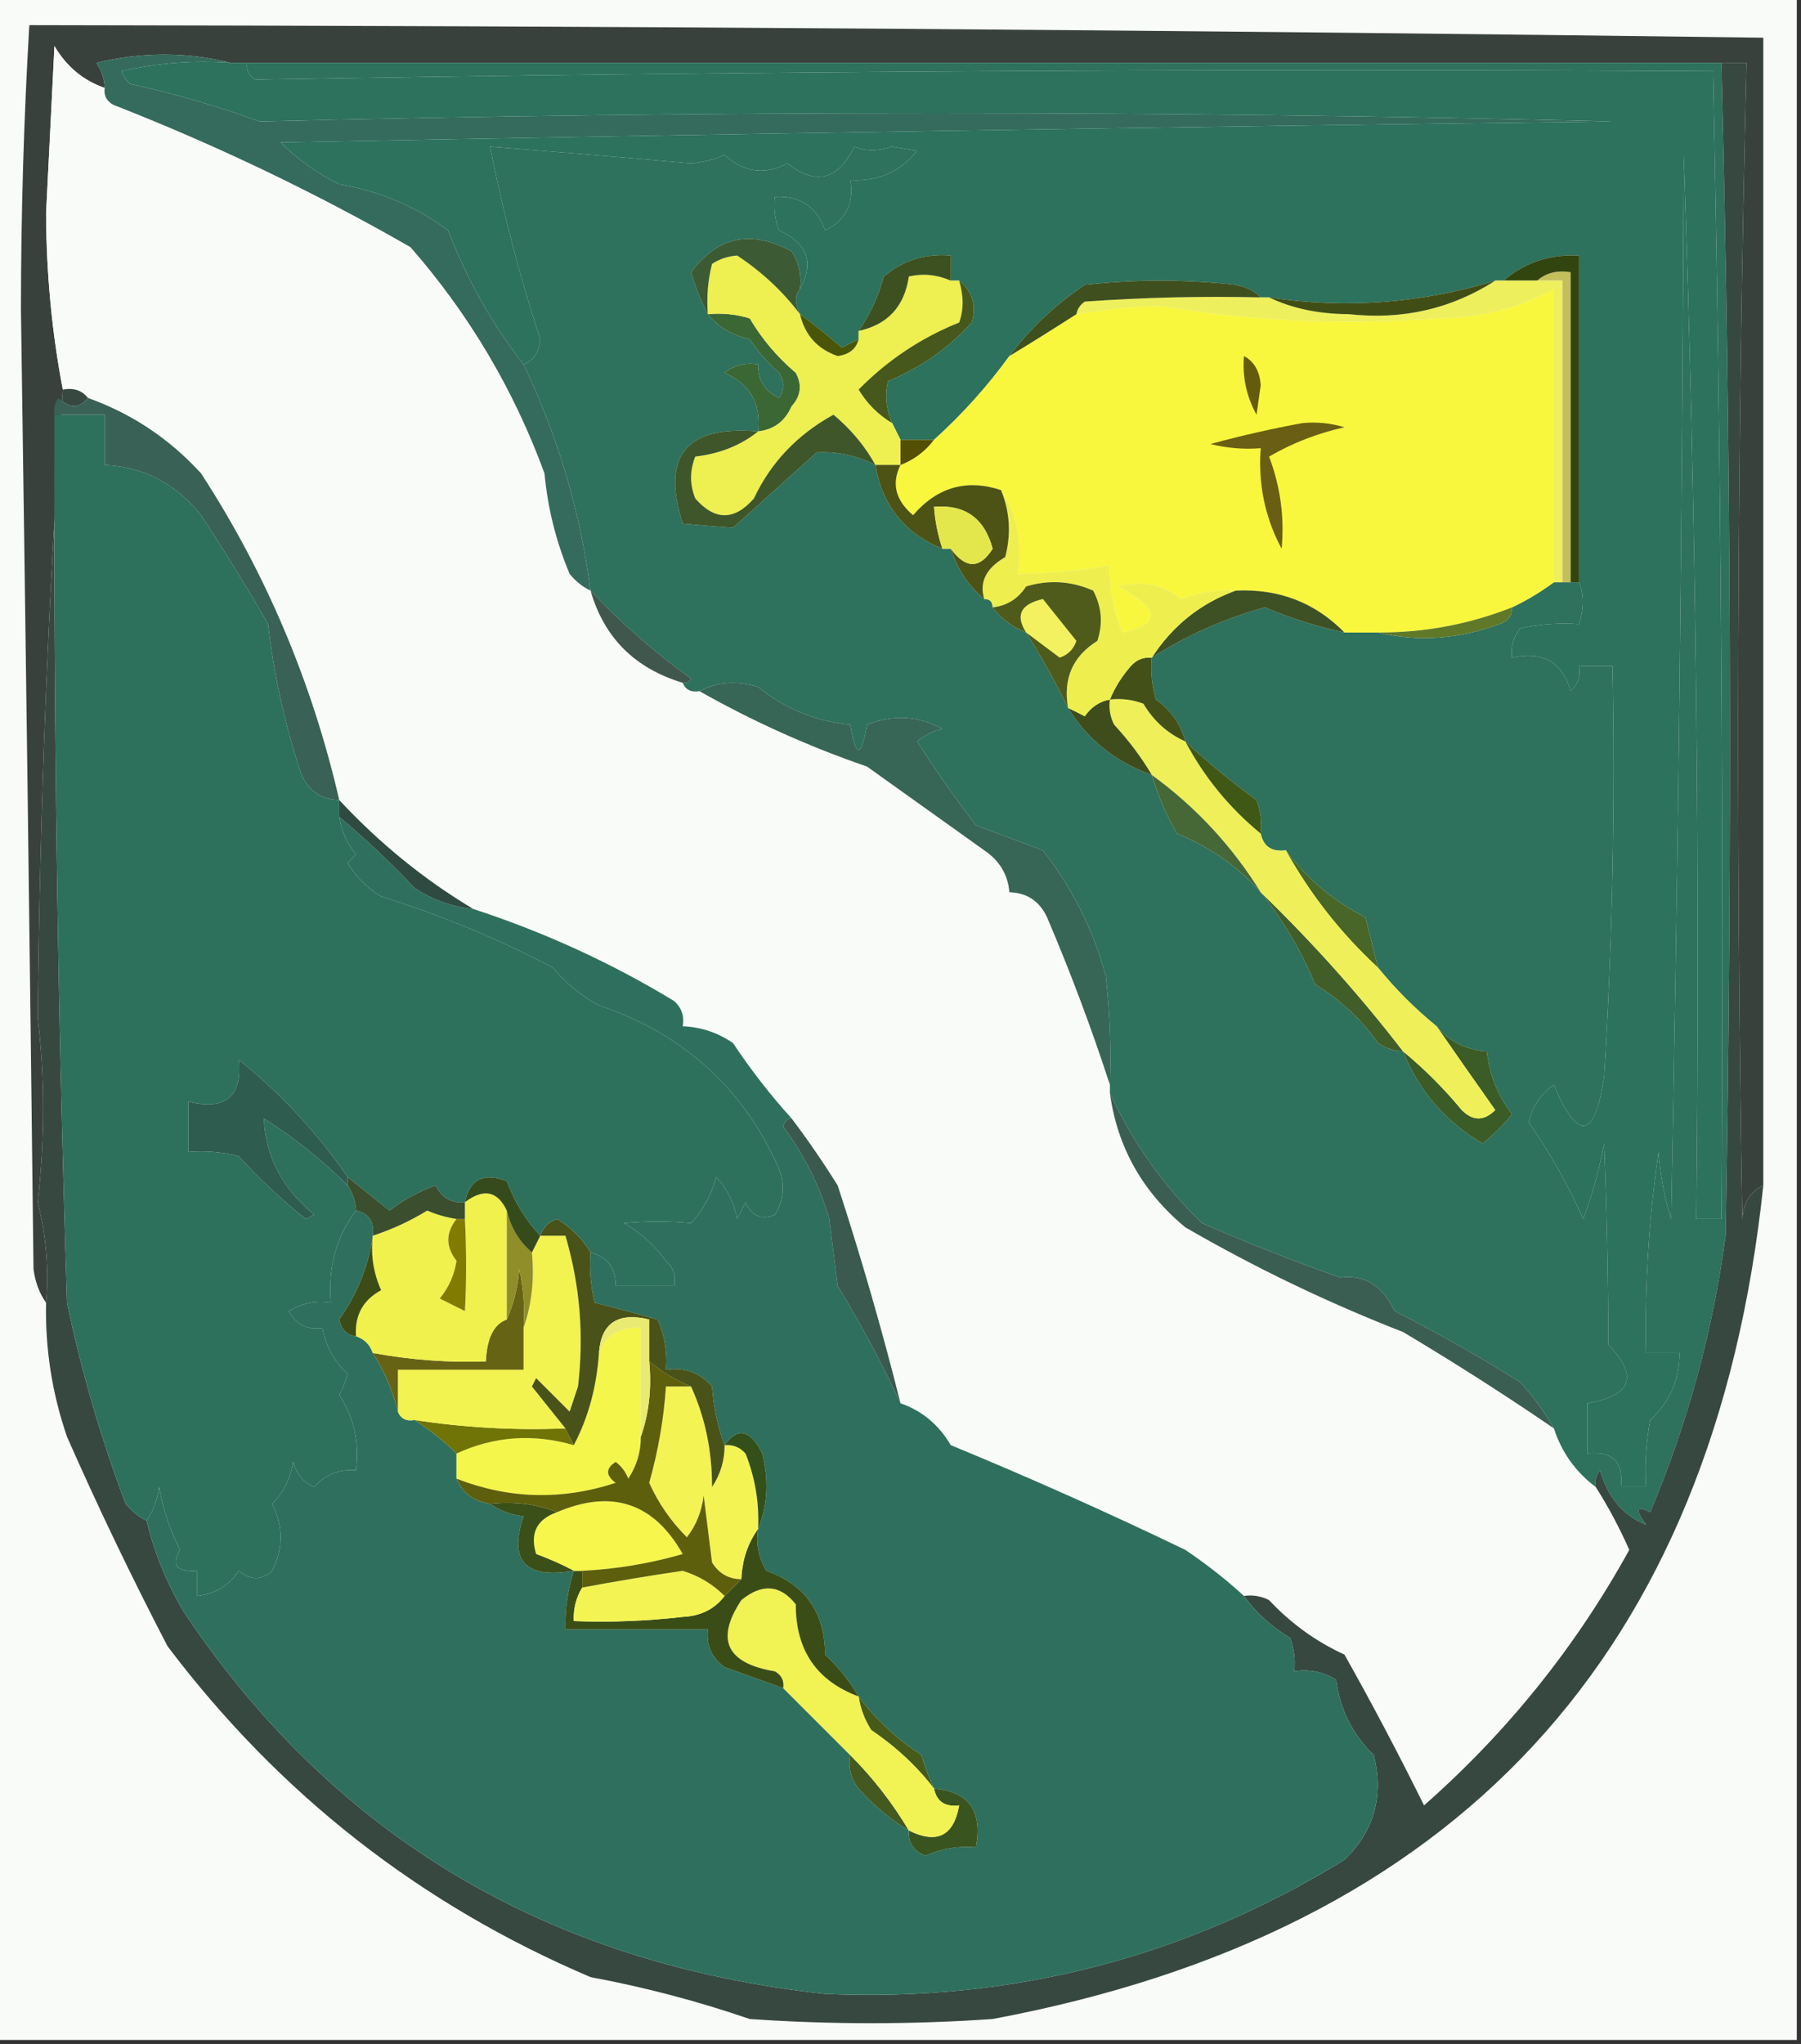 <?xml version="1.0" encoding="UTF-8"?>
<!DOCTYPE svg PUBLIC "-//W3C//DTD SVG 1.1//EN" "http://www.w3.org/Graphics/SVG/1.1/DTD/svg11.dtd">
<svg xmlns="http://www.w3.org/2000/svg" version="1.1" width="215px" height="244px" style="shape-rendering:geometricPrecision; text-rendering:geometricPrecision; image-rendering:optimizeQuality; fill-rule:evenodd; clip-rule:evenodd" xmlns:xlink="http://www.w3.org/1999/xlink">
<rect width="100%" height="100%" fill="#333333" stroke="none"/>
<g><path style="opacity:1" fill="#f9fbf8" d="M -0.5,-0.5 C 71.167,-0.5 142.833,-0.5 214.5,-0.5C 214.5,80.833 214.5,162.167 214.5,243.5C 142.833,243.5 71.167,243.5 -0.5,243.5C -0.5,162.167 -0.5,80.833 -0.5,-0.5 Z"/></g>
<g><path style="opacity:1" fill="#39413c" d="M 210.5,141.5 C 208.955,142.23 208.122,143.563 208,145.5C 207.192,99.482 207.359,53.482 208.5,7.5C 207.5,7.5 206.5,7.5 205.5,7.5C 146.833,7.5 88.167,7.5 29.5,7.5C 28.833,7.5 28.167,7.5 27.5,7.5C 22.32,6.185 16.986,6.185 11.5,7.5C 12.127,8.417 12.461,9.417 12.5,10.5C 9.931,9.604 7.931,7.938 6.5,5.5C 6.167,12.167 5.833,18.833 5.5,25.5C 5.537,32.736 6.204,39.736 7.5,46.5C 5.762,71.154 4.762,96.154 4.5,121.5C 5.364,128.582 5.364,135.915 4.5,143.5C 5.529,147.658 5.862,151.658 5.5,155.5C 4.71,154.391 4.21,153.058 4,151.5C 3.558,113.333 3.058,75.166 2.5,37C 2.505,25.593 2.838,14.259 3.5,3C 72.516,3.084 141.516,3.584 210.5,4.5C 210.5,50.167 210.5,95.833 210.5,141.5 Z"/></g>
<g><path style="opacity:1" fill="#f9fbf8" d="M 12.5,10.5 C 12.369,11.376 12.703,12.043 13.5,12.5C 25.802,17.316 37.635,22.982 49,29.5C 56.003,37.509 61.337,46.509 65,56.5C 65.384,60.653 66.384,64.653 68,68.5C 68.708,69.38 69.542,70.047 70.5,70.5C 72.11,76.111 75.777,79.777 81.5,81.5C 81.842,82.338 82.508,82.672 83.5,82.5C 89.853,86.096 96.52,89.096 103.5,91.5C 108.167,94.833 112.833,98.167 117.5,101.5C 119.321,102.728 120.321,104.394 120.5,106.5C 122.592,106.561 124.092,107.561 125,109.5C 127.824,116.13 130.324,122.796 132.5,129.5C 132.5,129.833 132.5,130.167 132.5,130.5C 133.388,136.934 136.388,142.267 141.5,146.5C 149.832,151.325 158.499,155.491 167.5,159C 173.654,162.666 179.654,166.499 185.5,170.5C 186.433,173.37 188.1,175.704 190.5,177.5C 191.994,179.85 193.327,182.35 194.5,185C 188.128,196.559 179.962,206.725 170,215.5C 166.941,209.32 163.775,203.32 160.5,197.5C 157.108,195.951 154.108,193.784 151.5,191C 150.552,190.517 149.552,190.351 148.5,190.5C 146.353,188.53 144.02,186.697 141.5,185C 132.245,180.543 122.912,176.376 113.5,172.5C 112.069,170.062 110.069,168.396 107.5,167.5C 105.31,158.775 102.81,150.108 100,141.5C 98.252,138.709 96.419,136.042 94.5,133.5C 91.995,130.744 89.662,127.744 87.5,124.5C 85.677,123.253 83.677,122.586 81.5,122.5C 81.719,121.325 81.386,120.325 80.5,119.5C 72.992,114.942 64.992,111.275 56.5,108.5C 50.657,105.01 45.324,100.677 40.5,95.5C 37.249,81.424 31.749,68.424 24,56.5C 20.212,52.361 15.711,49.361 10.5,47.5C 9.791,46.596 8.791,46.263 7.5,46.5C 6.204,39.736 5.537,32.736 5.5,25.5C 5.833,18.833 6.167,12.167 6.5,5.5C 7.931,7.938 9.931,9.604 12.5,10.5 Z"/></g>
<g><path style="opacity:1" fill="#356b5c" d="M 27.5,7.5 C 23.116,7.174 18.783,7.508 14.5,8.5C 14.709,9.086 15.043,9.586 15.5,10C 20.85,11.177 26.016,12.677 31,14.5C 84.766,13.17 138.599,13.17 192.5,14.5C 139.328,15.155 86.328,15.988 33.5,17C 35.54,19.023 37.873,20.69 40.5,22C 45.291,22.789 49.624,24.622 53.5,27.5C 55.772,33.391 58.772,38.724 62.5,43.5C 66.597,52.041 69.264,61.041 70.5,70.5C 69.542,70.047 68.708,69.38 68,68.5C 66.384,64.653 65.384,60.653 65,56.5C 61.337,46.509 56.003,37.509 49,29.5C 37.635,22.982 25.802,17.316 13.5,12.5C 12.703,12.043 12.369,11.376 12.5,10.5C 12.461,9.417 12.127,8.417 11.5,7.5C 16.986,6.185 22.32,6.185 27.5,7.5 Z"/></g>
<g><path style="opacity:1" fill="#2c725c" d="M 27.5,7.5 C 28.167,7.5 28.833,7.5 29.5,7.5C 29.369,8.376 29.703,9.043 30.5,9.5C 88.458,8.504 146.458,8.171 204.5,8.5C 205.459,54.153 205.792,99.82 205.5,145.5C 204.5,145.5 203.5,145.5 202.5,145.5C 202.961,103.137 202.461,60.803 201,18.5C 200.833,60.837 200.333,103.171 199.5,145.5C 198.682,142.893 198.182,140.226 198,137.5C 196.836,145.459 196.336,153.459 196.5,161.5C 197.833,161.5 199.167,161.5 200.5,161.5C 200.519,164.659 199.352,167.326 197,169.5C 196.503,172.146 196.336,174.813 196.5,177.5C 195.5,177.5 194.5,177.5 193.5,177.5C 193.833,174.5 192.5,173.167 189.5,173.5C 189.5,171.5 189.5,169.5 189.5,167.5C 194.8,166.617 195.633,164.284 192,160.5C 191.982,152.466 191.815,144.466 191.5,136.5C 190.909,139.64 190.076,142.64 189,145.5C 187.168,141.37 185.001,137.537 182.5,134C 182.898,132.101 183.898,130.601 185.5,129.5C 188.378,136.325 190.378,135.991 191.5,128.5C 192.499,112.18 192.833,95.847 192.5,79.5C 191.167,79.5 189.833,79.5 188.5,79.5C 188.719,80.675 188.386,81.675 187.5,82.5C 186.491,79.013 184.158,77.68 180.5,78.5C 180.33,77.178 180.663,76.011 181.5,75C 183.81,74.503 186.143,74.337 188.5,74.5C 189.096,72.602 189.096,70.935 188.5,69.5C 188.5,56.5 188.5,43.5 188.5,30.5C 185.017,30.327 182.017,31.327 179.5,33.5C 179.167,33.5 178.833,33.5 178.5,33.5C 169.637,36.215 160.637,36.882 151.5,35.5C 151.167,35.5 150.833,35.5 150.5,35.5C 149.737,34.732 148.737,34.232 147.5,34C 141.5,33.333 135.5,33.333 129.5,34C 125.926,36.412 122.926,39.245 120.5,42.5C 117.835,46.163 114.835,49.497 111.5,52.5C 110.167,52.5 108.833,52.5 107.5,52.5C 107.167,51.833 106.833,51.167 106.5,50.5C 105.782,48.863 105.616,47.197 106,45.5C 109.896,43.892 113.229,41.559 116,38.5C 116.599,36.465 116.099,34.798 114.5,33.5C 114.167,33.5 113.833,33.5 113.5,33.5C 113.5,32.5 113.5,31.5 113.5,30.5C 110.475,30.231 107.808,31.064 105.5,33C 104.871,35.375 103.871,37.541 102.5,39.5C 102.5,39.833 102.5,40.167 102.5,40.5C 101.85,40.804 101.183,41.137 100.5,41.5C 98.815,40.047 97.149,38.714 95.5,37.5C 94.884,36.202 94.884,35.202 95.5,34.5C 97.231,31.372 96.398,29.039 93,27.5C 92.51,26.207 92.343,24.873 92.5,23.5C 95.49,23.33 97.49,24.663 98.5,27.5C 100.978,26.278 101.978,24.278 101.5,21.5C 104.765,21.701 107.431,20.534 109.5,18C 108.5,17.833 107.5,17.667 106.5,17.5C 104.796,18.068 103.296,18.068 102,17.5C 100.04,21.497 97.373,22.164 94,19.5C 91.315,20.922 88.815,20.588 86.5,18.5C 85.228,19.046 83.894,19.379 82.5,19.5C 74.496,18.794 66.496,18.127 58.5,17.5C 60.036,25.313 62.036,32.98 64.5,40.5C 64.36,42.03 63.694,43.03 62.5,43.5C 58.772,38.724 55.772,33.391 53.5,27.5C 49.624,24.622 45.291,22.789 40.5,22C 37.873,20.69 35.54,19.023 33.5,17C 86.328,15.988 139.328,15.155 192.5,14.5C 138.599,13.17 84.766,13.17 31,14.5C 26.016,12.677 20.85,11.177 15.5,10C 15.043,9.586 14.709,9.086 14.5,8.5C 18.783,7.508 23.116,7.174 27.5,7.5 Z"/></g>
<g><path style="opacity:1" fill="#2e715d" d="M 29.5,7.5 C 88.167,7.5 146.833,7.5 205.5,7.5C 206.661,54.096 206.828,100.763 206,147.5C 204.475,158.889 201.475,169.889 197,180.5C 195.334,179.66 195.167,180.16 196.5,182C 193.788,180.93 191.955,178.763 191,175.5C 190.536,176.094 190.369,176.761 190.5,177.5C 188.1,175.704 186.433,173.37 185.5,170.5C 184.41,168.563 183.076,166.73 181.5,165C 176.605,161.928 171.605,159.095 166.5,156.5C 165.024,153.435 162.857,152.102 160,152.5C 154.449,150.537 148.949,148.37 143.5,146C 138.91,141.563 135.244,136.396 132.5,130.5C 132.5,130.167 132.5,129.833 132.5,129.5C 132.666,125.154 132.499,120.821 132,116.5C 130.529,111.021 128.029,106.021 124.5,101.5C 121.833,100.5 119.167,99.5 116.5,98.5C 114.006,95.258 111.672,91.924 109.5,88.5C 110.376,87.749 111.376,87.249 112.5,87C 109.606,85.433 106.606,85.267 103.5,86.5C 102.833,90.5 102.167,90.5 101.5,86.5C 97.364,86.097 93.697,84.597 90.5,82C 87.962,81.204 85.628,81.371 83.5,82.5C 82.508,82.672 81.842,82.338 81.5,81.5C 81.938,81.565 82.272,81.399 82.5,81C 78.079,77.82 74.079,74.32 70.5,70.5C 69.264,61.041 66.597,52.041 62.5,43.5C 63.694,43.03 64.36,42.03 64.5,40.5C 62.036,32.98 60.036,25.313 58.5,17.5C 66.496,18.127 74.496,18.794 82.5,19.5C 83.894,19.379 85.228,19.046 86.5,18.5C 88.815,20.588 91.315,20.922 94,19.5C 97.373,22.164 100.04,21.497 102,17.5C 103.296,18.068 104.796,18.068 106.5,17.5C 107.5,17.667 108.5,17.833 109.5,18C 107.431,20.534 104.765,21.701 101.5,21.5C 101.978,24.278 100.978,26.278 98.5,27.5C 97.49,24.663 95.49,23.33 92.5,23.5C 92.343,24.873 92.51,26.207 93,27.5C 96.398,29.039 97.231,31.372 95.5,34.5C 95.713,32.856 95.38,31.356 94.5,30C 89.657,27.376 85.657,28.21 82.5,32.5C 83.028,34.336 83.694,36.003 84.5,37.5C 85.678,38.999 87.345,39.999 89.5,40.5C 90.48,41.981 91.647,43.315 93,44.5C 93.667,45.5 93.667,46.5 93,47.5C 91.294,46.692 90.461,45.359 90.5,43.5C 89.022,43.238 87.689,43.571 86.5,44.5C 89.547,45.875 90.88,48.208 90.5,51.5C 81.914,50.745 78.914,54.412 81.5,62.5C 83.575,62.698 85.575,62.865 87.5,63C 90.833,60 94.167,57 97.5,54C 99.936,53.876 102.269,54.376 104.5,55.5C 105.292,60.296 107.959,63.63 112.5,65.5C 112.833,65.5 113.167,65.5 113.5,65.5C 114.298,67.966 115.631,69.966 117.5,71.5C 118.167,71.5 118.5,71.833 118.5,72.5C 119.545,73.878 120.878,74.878 122.5,75.5C 124.436,78.6 126.103,81.6 127.5,84.5C 129.83,88.284 133.163,90.951 137.5,92.5C 138.212,94.928 139.212,97.261 140.5,99.5C 144.399,101.072 147.732,103.405 150.5,106.5C 153.161,109.814 155.328,113.481 157,117.5C 159.978,119.311 162.478,121.644 164.5,124.5C 165.417,125.127 166.417,125.461 167.5,125.5C 169.371,130.21 172.537,133.876 177,136.5C 178.298,135.44 179.465,134.274 180.5,133C 178.807,130.78 177.807,128.28 177.5,125.5C 175.012,125.317 173.012,124.317 171.5,122.5C 168.954,120.436 166.621,118.103 164.5,115.5C 164.005,113.518 163.505,111.518 163,109.5C 159.206,107.578 156.039,104.911 153.5,101.5C 151.821,101.715 150.821,101.048 150.5,99.5C 150.657,98.127 150.49,96.793 150,95.5C 147.002,93.332 144.169,90.999 141.5,88.5C 140.969,86.456 139.802,84.789 138,83.5C 137.506,81.866 137.34,80.199 137.5,78.5C 141.683,75.826 146.183,73.826 151,72.5C 154.116,73.812 157.282,74.812 160.5,75.5C 161.833,75.5 163.167,75.5 164.5,75.5C 169.257,76.644 174.091,76.311 179,74.5C 180.03,74.164 180.53,73.497 180.5,72.5C 182.22,71.692 183.887,70.692 185.5,69.5C 185.833,69.5 186.167,69.5 186.5,69.5C 186.833,69.5 187.167,69.5 187.5,69.5C 187.833,69.5 188.167,69.5 188.5,69.5C 189.096,70.935 189.096,72.602 188.5,74.5C 186.143,74.337 183.81,74.503 181.5,75C 180.663,76.011 180.33,77.178 180.5,78.5C 184.158,77.68 186.491,79.013 187.5,82.5C 188.386,81.675 188.719,80.675 188.5,79.5C 189.833,79.5 191.167,79.5 192.5,79.5C 192.833,95.847 192.499,112.18 191.5,128.5C 190.378,135.991 188.378,136.325 185.5,129.5C 183.898,130.601 182.898,132.101 182.5,134C 185.001,137.537 187.168,141.37 189,145.5C 190.076,142.64 190.909,139.64 191.5,136.5C 191.815,144.466 191.982,152.466 192,160.5C 195.633,164.284 194.8,166.617 189.5,167.5C 189.5,169.5 189.5,171.5 189.5,173.5C 192.5,173.167 193.833,174.5 193.5,177.5C 194.5,177.5 195.5,177.5 196.5,177.5C 196.336,174.813 196.503,172.146 197,169.5C 199.352,167.326 200.519,164.659 200.5,161.5C 199.167,161.5 197.833,161.5 196.5,161.5C 196.336,153.459 196.836,145.459 198,137.5C 198.182,140.226 198.682,142.893 199.5,145.5C 200.333,103.171 200.833,60.837 201,18.5C 202.461,60.803 202.961,103.137 202.5,145.5C 203.5,145.5 204.5,145.5 205.5,145.5C 205.792,99.82 205.459,54.153 204.5,8.5C 146.458,8.171 88.458,8.504 30.5,9.5C 29.703,9.043 29.369,8.376 29.5,7.5 Z"/></g>
<g><path style="opacity:1" fill="#f8f73e" d="M 185.5,69.5 C 183.887,70.692 182.22,71.692 180.5,72.5C 175.387,74.522 170.053,75.522 164.5,75.5C 163.167,75.5 161.833,75.5 160.5,75.5C 156.989,71.919 152.656,70.252 147.5,70.5C 145.266,70.38 143.099,70.713 141,71.5C 138.775,69.722 136.275,69.222 133.5,70C 138.48,72.657 138.647,74.491 134,75.5C 132.921,72.937 132.421,70.271 132.5,67.5C 128.865,68.114 125.198,68.448 121.5,68.5C 122.069,64.671 121.402,61.337 119.5,58.5C 115.39,57.145 111.89,58.145 109,61.5C 106.901,59.709 106.401,57.709 107.5,55.5C 109.122,54.878 110.455,53.878 111.5,52.5C 114.835,49.497 117.835,46.163 120.5,42.5C 123.114,40.914 125.78,39.248 128.5,37.5C 131.783,36.919 135.116,36.586 138.5,36.5C 149.414,38.329 160.414,38.829 171.5,38C 176.637,37.963 181.304,36.796 185.5,34.5C 185.5,46.167 185.5,57.833 185.5,69.5 Z"/></g>
<g><path style="opacity:1" fill="#c3c05c" d="M 183.5,33.5 C 184.568,32.566 185.901,32.232 187.5,32.5C 187.5,44.833 187.5,57.167 187.5,69.5C 187.167,69.5 186.833,69.5 186.5,69.5C 186.5,57.5 186.5,45.5 186.5,33.5C 185.5,33.5 184.5,33.5 183.5,33.5 Z"/></g>
<g><path style="opacity:1" fill="#3b6734" d="M 84.5,37.5 C 86.199,37.34 87.866,37.507 89.5,38C 90.958,40.46 92.791,42.627 95,44.5C 95.781,45.944 95.614,47.277 94.5,48.5C 93.717,50.288 92.384,51.288 90.5,51.5C 90.88,48.208 89.547,45.875 86.5,44.5C 87.689,43.571 89.022,43.238 90.5,43.5C 90.461,45.359 91.294,46.692 93,47.5C 93.667,46.5 93.667,45.5 93,44.5C 91.647,43.315 90.48,41.981 89.5,40.5C 87.345,39.999 85.678,38.999 84.5,37.5 Z"/></g>
<g><path style="opacity:1" fill="#655b0e" d="M 148.5,42.5 C 149.725,43.152 150.392,44.319 150.5,46C 150.333,47.167 150.167,48.333 150,49.5C 148.798,47.322 148.298,44.989 148.5,42.5 Z"/></g>
<g><path style="opacity:1" fill="#eeef50" d="M 95.5,37.5 C 96.081,39.997 97.581,41.664 100,42.5C 101.376,42.316 102.209,41.649 102.5,40.5C 102.5,40.167 102.5,39.833 102.5,39.5C 105.967,38.758 107.967,36.591 108.5,33C 110.197,32.615 111.863,32.782 113.5,33.5C 113.833,33.5 114.167,33.5 114.5,33.5C 115.052,35.331 115.052,36.997 114.5,38.5C 109.974,40.311 105.974,42.977 102.5,46.5C 103.521,48.188 104.855,49.521 106.5,50.5C 106.833,51.167 107.167,51.833 107.5,52.5C 107.5,53.5 107.5,54.5 107.5,55.5C 106.5,55.5 105.5,55.5 104.5,55.5C 103.257,53.247 101.59,51.247 99.5,49.5C 95.186,51.873 92.019,55.206 90,59.5C 87.667,62.167 85.333,62.167 83,59.5C 82.333,57.833 82.333,56.167 83,54.5C 85.94,54.154 88.44,53.154 90.5,51.5C 92.384,51.288 93.717,50.288 94.5,48.5C 95.614,47.277 95.781,45.944 95,44.5C 92.791,42.627 90.958,40.46 89.5,38C 87.866,37.507 86.199,37.34 84.5,37.5C 84.338,35.473 84.504,33.473 85,31.5C 85.893,30.919 86.893,30.585 88,30.5C 90.949,32.447 93.449,34.781 95.5,37.5 Z"/></g>
<g><path style="opacity:1" fill="#495508" d="M 95.5,37.5 C 97.149,38.714 98.815,40.047 100.5,41.5C 101.183,41.137 101.85,40.804 102.5,40.5C 102.209,41.649 101.376,42.316 100,42.5C 97.581,41.664 96.081,39.997 95.5,37.5 Z"/></g>
<g><path style="opacity:1" fill="#32450f" d="M 188.5,69.5 C 188.167,69.5 187.833,69.5 187.5,69.5C 187.5,57.167 187.5,44.833 187.5,32.5C 185.901,32.232 184.568,32.566 183.5,33.5C 182.167,33.5 180.833,33.5 179.5,33.5C 182.017,31.327 185.017,30.327 188.5,30.5C 188.5,43.5 188.5,56.5 188.5,69.5 Z"/></g>
<g><path style="opacity:1" fill="#46581c" d="M 114.5,33.5 C 116.099,34.798 116.599,36.465 116,38.5C 113.229,41.559 109.896,43.892 106,45.5C 105.616,47.197 105.782,48.863 106.5,50.5C 104.855,49.521 103.521,48.188 102.5,46.5C 105.974,42.977 109.974,40.311 114.5,38.5C 115.052,36.997 115.052,35.331 114.5,33.5 Z"/></g>
<g><path style="opacity:1" fill="#eeef5c" d="M 178.5,33.5 C 178.833,33.5 179.167,33.5 179.5,33.5C 180.833,33.5 182.167,33.5 183.5,33.5C 184.5,33.5 185.5,33.5 186.5,33.5C 186.5,45.5 186.5,57.5 186.5,69.5C 186.167,69.5 185.833,69.5 185.5,69.5C 185.5,57.833 185.5,46.167 185.5,34.5C 181.304,36.796 176.637,37.963 171.5,38C 160.414,38.829 149.414,38.329 138.5,36.5C 135.116,36.586 131.783,36.919 128.5,37.5C 128.611,36.883 128.944,36.383 129.5,36C 136.492,35.5 143.492,35.334 150.5,35.5C 150.833,35.5 151.167,35.5 151.5,35.5C 154.258,36.818 157.424,37.485 161,37.5C 167.422,38.208 173.256,36.874 178.5,33.5 Z"/></g>
<g><path style="opacity:1" fill="#404e16" d="M 178.5,33.5 C 173.256,36.874 167.422,38.208 161,37.5C 157.424,37.485 154.258,36.818 151.5,35.5C 160.637,36.882 169.637,36.215 178.5,33.5 Z"/></g>
<g><path style="opacity:1" fill="#3f4f1d" d="M 150.5,35.5 C 143.492,35.334 136.492,35.5 129.5,36C 128.944,36.383 128.611,36.883 128.5,37.5C 125.78,39.248 123.114,40.914 120.5,42.5C 122.926,39.245 125.926,36.412 129.5,34C 135.5,33.333 141.5,33.333 147.5,34C 148.737,34.232 149.737,34.732 150.5,35.5 Z"/></g>
<g><path style="opacity:1" fill="#3c5b34" d="M 95.5,34.5 C 94.884,35.202 94.884,36.202 95.5,37.5C 93.449,34.781 90.949,32.447 88,30.5C 86.893,30.585 85.893,30.919 85,31.5C 84.504,33.473 84.338,35.473 84.5,37.5C 83.694,36.003 83.028,34.336 82.5,32.5C 85.657,28.21 89.657,27.376 94.5,30C 95.38,31.356 95.713,32.856 95.5,34.5 Z"/></g>
<g><path style="opacity:1" fill="#3d5120" d="M 113.5,33.5 C 111.863,32.782 110.197,32.615 108.5,33C 107.967,36.591 105.967,38.758 102.5,39.5C 103.871,37.541 104.871,35.375 105.5,33C 107.808,31.064 110.475,30.231 113.5,30.5C 113.5,31.5 113.5,32.5 113.5,33.5 Z"/></g>
<g><path style="opacity:1" fill="#374841" d="M 205.5,7.5 C 206.5,7.5 207.5,7.5 208.5,7.5C 207.359,53.482 207.192,99.482 208,145.5C 208.122,143.563 208.955,142.23 210.5,141.5C 204.589,197.452 173.922,230.618 118.5,241C 108.833,241.667 99.167,241.667 89.5,241C 83.264,238.858 76.93,237.191 70.5,236C 50.182,227.355 33.348,214.188 20,196.5C 15.743,188.319 11.743,179.986 8,171.5C 6.215,166.314 5.382,160.98 5.5,155.5C 5.862,151.658 5.529,147.658 4.5,143.5C 5.364,135.915 5.364,128.582 4.5,121.5C 4.762,96.154 5.762,71.154 7.5,46.5C 8.791,46.263 9.791,46.596 10.5,47.5C 9.458,48.791 8.292,48.791 7,47.5C 6.536,48.094 6.369,48.761 6.5,49.5C 6.373,84.842 6.873,120.175 8,155.5C 9.717,163.704 12.05,171.704 15,179.5C 15.708,180.381 16.542,181.047 17.5,181.5C 18.401,185.316 19.901,188.983 22,192.5C 39.928,219.245 65.428,234.412 98.5,238C 120.843,239 141.51,233.667 160.5,222C 164.046,218.548 165.213,214.382 164,209.5C 161.464,207.038 159.964,204.038 159.5,200.5C 157.955,199.548 156.288,199.215 154.5,199.5C 154.657,198.127 154.49,196.793 154,195.5C 151.736,194.149 149.902,192.483 148.5,190.5C 149.552,190.351 150.552,190.517 151.5,191C 154.108,193.784 157.108,195.951 160.5,197.5C 163.775,203.32 166.941,209.32 170,215.5C 179.962,206.725 188.128,196.559 194.5,185C 193.327,182.35 191.994,179.85 190.5,177.5C 190.369,176.761 190.536,176.094 191,175.5C 191.955,178.763 193.788,180.93 196.5,182C 195.167,180.16 195.334,179.66 197,180.5C 201.475,169.889 204.475,158.889 206,147.5C 206.828,100.763 206.661,54.096 205.5,7.5 Z"/></g>
<g><path style="opacity:1" fill="#2e705d" d="M 40.5,97.5 C 43.631,100.129 46.631,102.962 49.5,106C 51.65,107.411 53.984,108.245 56.5,108.5C 64.992,111.275 72.992,114.942 80.5,119.5C 81.386,120.325 81.719,121.325 81.5,122.5C 83.677,122.586 85.677,123.253 87.5,124.5C 89.662,127.744 91.995,130.744 94.5,133.5C 93.957,133.56 93.624,133.893 93.5,134.5C 96.001,137.837 97.834,141.503 99,145.5C 99.333,148.167 99.667,150.833 100,153.5C 102.791,158.066 105.291,162.732 107.5,167.5C 110.069,168.396 112.069,170.062 113.5,172.5C 122.912,176.376 132.245,180.543 141.5,185C 144.02,186.697 146.353,188.53 148.5,190.5C 149.902,192.483 151.736,194.149 154,195.5C 154.49,196.793 154.657,198.127 154.5,199.5C 156.288,199.215 157.955,199.548 159.5,200.5C 159.964,204.038 161.464,207.038 164,209.5C 165.213,214.382 164.046,218.548 160.5,222C 141.51,233.667 120.843,239 98.5,238C 65.428,234.412 39.928,219.245 22,192.5C 19.901,188.983 18.401,185.316 17.5,181.5C 18.29,180.391 18.79,179.058 19,177.5C 19.452,180.149 20.286,182.649 21.5,185C 20.391,186.813 21.058,187.646 23.5,187.5C 23.5,188.5 23.5,189.5 23.5,190.5C 25.638,190.297 27.305,189.297 28.5,187.5C 29.891,188.645 31.224,188.645 32.5,187.5C 33.833,184.833 33.833,182.167 32.5,179.5C 33.863,178.107 34.696,176.441 35,174.5C 35.368,175.91 36.201,176.91 37.5,177.5C 38.842,175.995 40.508,175.328 42.5,175.5C 42.927,172.212 42.26,169.212 40.5,166.5C 40.931,165.707 41.264,164.873 41.5,164C 39.888,162.518 38.888,160.685 38.5,158.5C 36.654,158.778 35.32,158.111 34.5,156.5C 36.045,155.548 37.712,155.215 39.5,155.5C 39.126,151.347 40.126,147.68 42.5,144.5C 44.048,144.821 44.715,145.821 44.5,147.5C 43.998,151.105 42.665,154.438 40.5,157.5C 40.747,158.713 41.414,159.38 42.5,159.5C 43.5,159.833 44.167,160.5 44.5,161.5C 45.895,163.693 46.895,166.026 47.5,168.5C 47.842,169.338 48.508,169.672 49.5,169.5C 51.327,170.691 52.993,172.025 54.5,173.5C 54.5,174.5 54.5,175.5 54.5,176.5C 55.211,178.201 56.545,179.201 58.5,179.5C 59.608,180.29 60.942,180.79 62.5,181C 60.703,186.313 62.703,188.48 68.5,187.5C 67.781,189.764 67.448,192.097 67.5,194.5C 73.167,194.5 78.833,194.5 84.5,194.5C 84.296,196.39 84.963,197.89 86.5,199C 88.854,199.847 91.188,200.68 93.5,201.5C 96.194,204.194 98.86,206.86 101.5,209.5C 101.238,210.978 101.571,212.311 102.5,213.5C 104.31,215.531 106.31,217.198 108.5,218.5C 108.415,219.995 109.081,220.995 110.5,221.5C 112.409,220.652 114.409,220.318 116.5,220.5C 117.315,216.167 115.648,213.834 111.5,213.5C 110.91,212.234 110.41,210.901 110,209.5C 107.054,207.569 104.554,205.236 102.5,202.5C 101.405,200.642 100.071,198.975 98.5,197.5C 98.47,192.481 96.136,189.148 91.5,187.5C 90.548,185.955 90.215,184.288 90.5,182.5C 91.638,179.696 91.805,176.696 91,173.5C 89.563,170.63 88.063,170.296 86.5,172.5C 85.686,170.369 85.186,168.036 85,165.5C 83.556,163.845 81.722,163.178 79.5,163.5C 79.682,161.409 79.348,159.409 78.5,157.5C 75.973,156.786 73.473,156.12 71,155.5C 70.504,153.527 70.338,151.527 70.5,149.5C 72.532,150.048 73.532,151.381 73.5,153.5C 75.833,153.5 78.167,153.5 80.5,153.5C 80.719,152.325 80.386,151.325 79.5,150.5C 78.158,148.658 76.491,147.158 74.5,146C 77.2,145.747 79.867,145.747 82.5,146C 83.92,144.47 84.92,142.637 85.5,140.5C 86.806,141.912 87.64,143.579 88,145.5C 88.333,144.833 88.667,144.167 89,143.5C 89.725,145.158 90.892,145.658 92.5,145C 93.576,143.274 93.743,141.441 93,139.5C 88.756,129.912 81.589,123.412 71.5,120C 69.359,118.85 67.526,117.35 66,115.5C 59.476,112.066 52.643,109.232 45.5,107C 43.833,106 42.5,104.667 41.5,103C 41.833,102.667 42.167,102.333 42.5,102C 41.418,100.67 40.751,99.17 40.5,97.5 Z"/></g>
<g><path style="opacity:1" fill="#3a541f" d="M 111.5,213.5 C 115.648,213.834 117.315,216.167 116.5,220.5C 114.409,220.318 112.409,220.652 110.5,221.5C 109.081,220.995 108.415,219.995 108.5,218.5C 111.853,220.157 113.853,219.157 114.5,215.5C 112.821,215.715 111.821,215.048 111.5,213.5 Z"/></g>
<g><path style="opacity:1" fill="#43591f" d="M 101.5,209.5 C 104.209,212.208 106.542,215.208 108.5,218.5C 106.31,217.198 104.31,215.531 102.5,213.5C 101.571,212.311 101.238,210.978 101.5,209.5 Z"/></g>
<g><path style="opacity:1" fill="#465a1a" d="M 102.5,202.5 C 104.554,205.236 107.054,207.569 110,209.5C 110.41,210.901 110.91,212.234 111.5,213.5C 109.487,210.863 106.987,208.53 104,206.5C 103.209,205.255 102.709,203.922 102.5,202.5 Z"/></g>
<g><path style="opacity:1" fill="#f1f254" d="M 102.5,202.5 C 102.709,203.922 103.209,205.255 104,206.5C 106.987,208.53 109.487,210.863 111.5,213.5C 111.821,215.048 112.821,215.715 114.5,215.5C 113.853,219.157 111.853,220.157 108.5,218.5C 106.542,215.208 104.209,212.208 101.5,209.5C 98.86,206.86 96.194,204.194 93.5,201.5C 93.631,200.624 93.297,199.957 92.5,199.5C 86.719,198.535 85.385,195.702 88.5,191C 90.969,188.978 93.135,189.145 95,191.5C 94.985,196.97 97.485,200.637 102.5,202.5 Z"/></g>
<g><path style="opacity:1" fill="#3a4d17" d="M 90.5,182.5 C 90.215,184.288 90.548,185.955 91.5,187.5C 96.136,189.148 98.47,192.481 98.5,197.5C 100.071,198.975 101.405,200.642 102.5,202.5C 97.485,200.637 94.985,196.97 95,191.5C 93.135,189.145 90.969,188.978 88.5,191C 85.385,195.702 86.719,198.535 92.5,199.5C 93.297,199.957 93.631,200.624 93.5,201.5C 91.188,200.68 88.854,199.847 86.5,199C 84.963,197.89 84.296,196.39 84.5,194.5C 78.833,194.5 73.167,194.5 67.5,194.5C 67.448,192.097 67.781,189.764 68.5,187.5C 68.833,187.5 69.167,187.5 69.5,187.5C 69.5,188.167 69.5,188.833 69.5,189.5C 68.766,190.708 68.433,192.041 68.5,193.5C 72.846,193.666 77.179,193.499 81.5,193C 83.653,192.901 85.319,192.067 86.5,190.5C 87.167,189.833 87.833,189.167 88.5,188.5C 88.595,186.214 89.262,184.214 90.5,182.5 Z"/></g>
<g><path style="opacity:1" fill="#f3f453" d="M 86.5,190.5 C 85.319,192.067 83.653,192.901 81.5,193C 77.179,193.499 72.846,193.666 68.5,193.5C 68.433,192.041 68.766,190.708 69.5,189.5C 73.443,188.763 77.443,188.096 81.5,187.5C 83.422,188.092 85.089,189.092 86.5,190.5 Z"/></g>
<g><path style="opacity:1" fill="#f6f64d" d="M 69.5,187.5 C 69.167,187.5 68.833,187.5 68.5,187.5C 67.123,186.766 65.623,186.099 64,185.5C 63.24,183.019 64.074,181.353 66.5,180.5C 73.053,177.718 78.053,179.384 81.5,185.5C 77.574,186.632 73.574,187.299 69.5,187.5 Z"/></g>
<g><path style="opacity:1" fill="#3b4f18" d="M 58.5,179.5 C 61.385,179.194 64.052,179.527 66.5,180.5C 64.074,181.353 63.24,183.019 64,185.5C 65.623,186.099 67.123,186.766 68.5,187.5C 62.703,188.48 60.703,186.313 62.5,181C 60.942,180.79 59.608,180.29 58.5,179.5 Z"/></g>
<g><path style="opacity:1" fill="#f4f354" d="M 82.5,165.5 C 84.183,169.205 85.016,173.205 85,177.5C 86.009,175.975 86.509,174.308 86.5,172.5C 87.496,172.414 88.329,172.748 89,173.5C 90.149,176.393 90.649,179.393 90.5,182.5C 89.262,184.214 88.595,186.214 88.5,188.5C 86.983,188.489 85.816,187.823 85,186.5C 84.667,183.833 84.333,181.167 84,178.5C 83.784,180.384 83.117,182.051 82,183.5C 80.097,181.6 78.597,179.433 77.5,177C 78.569,173.226 79.236,169.393 79.5,165.5C 80.5,165.5 81.5,165.5 82.5,165.5 Z"/></g>
<g><path style="opacity:1" fill="#33501b" d="M 90.5,182.5 C 90.649,179.393 90.149,176.393 89,173.5C 88.329,172.748 87.496,172.414 86.5,172.5C 88.063,170.296 89.563,170.63 91,173.5C 91.805,176.696 91.638,179.696 90.5,182.5 Z"/></g>
<g><path style="opacity:1" fill="#f5f64b" d="M 76.5,171.5 C 76.509,173.308 76.009,174.975 75,176.5C 74.692,175.692 74.192,175.025 73.5,174.5C 72.289,175.274 72.289,176.107 73.5,177C 67.068,179.101 60.735,178.934 54.5,176.5C 54.5,175.5 54.5,174.5 54.5,173.5C 58.976,171.433 63.643,171.099 68.5,172.5C 70.225,169.23 71.225,165.564 71.5,161.5C 72.374,159.31 74.041,158.31 76.5,158.5C 76.5,162.833 76.5,167.167 76.5,171.5 Z"/></g>
<g><path style="opacity:1" fill="#707305" d="M 49.5,169.5 C 55.441,170.413 61.441,170.746 67.5,170.5C 67.833,171.167 68.167,171.833 68.5,172.5C 63.643,171.099 58.976,171.433 54.5,173.5C 52.993,172.025 51.327,170.691 49.5,169.5 Z"/></g>
<g><path style="opacity:1" fill="#5e5f0c" d="M 77.5,162.5 C 79.039,163.767 80.706,164.767 82.5,165.5C 81.5,165.5 80.5,165.5 79.5,165.5C 79.236,169.393 78.569,173.226 77.5,177C 78.597,179.433 80.097,181.6 82,183.5C 83.117,182.051 83.784,180.384 84,178.5C 84.333,181.167 84.667,183.833 85,186.5C 85.816,187.823 86.983,188.489 88.5,188.5C 87.833,189.167 87.167,189.833 86.5,190.5C 85.089,189.092 83.422,188.092 81.5,187.5C 77.443,188.096 73.443,188.763 69.5,189.5C 69.5,188.833 69.5,188.167 69.5,187.5C 73.574,187.299 77.574,186.632 81.5,185.5C 78.053,179.384 73.053,177.718 66.5,180.5C 64.052,179.527 61.385,179.194 58.5,179.5C 56.545,179.201 55.211,178.201 54.5,176.5C 60.735,178.934 67.068,179.101 73.5,177C 72.289,176.107 72.289,175.274 73.5,174.5C 74.192,175.025 74.692,175.692 75,176.5C 76.009,174.975 76.509,173.308 76.5,171.5C 77.477,168.713 77.81,165.713 77.5,162.5 Z"/></g>
<g><path style="opacity:1" fill="#f2f350" d="M 64.5,147.5 C 65.5,147.5 66.5,147.5 67.5,147.5C 69.232,153.384 69.732,159.384 69,165.5C 68.667,166.5 68.333,167.5 68,168.5C 66.667,167.167 65.333,165.833 64,164.5C 63.833,164.833 63.667,165.167 63.5,165.5C 64.857,167.186 66.19,168.852 67.5,170.5C 61.441,170.746 55.441,170.413 49.5,169.5C 48.508,169.672 47.842,169.338 47.5,168.5C 47.5,166.833 47.5,165.167 47.5,163.5C 52.5,163.5 57.5,163.5 62.5,163.5C 62.5,161.833 62.5,160.167 62.5,158.5C 63.477,155.713 63.81,152.713 63.5,149.5C 63.833,148.833 64.167,148.167 64.5,147.5 Z"/></g>
<g><path style="opacity:1" fill="#666315" d="M 62.5,158.5 C 62.5,160.167 62.5,161.833 62.5,163.5C 57.5,163.5 52.5,163.5 47.5,163.5C 47.5,165.167 47.5,166.833 47.5,168.5C 46.895,166.026 45.895,163.693 44.5,161.5C 49.096,162.336 53.596,162.669 58,162.5C 58.125,159.711 58.959,158.045 60.5,157.5C 61.309,155.708 61.809,153.708 62,151.5C 62.497,153.81 62.663,156.143 62.5,158.5 Z"/></g>
<g><path style="opacity:1" fill="#495218" d="M 70.5,149.5 C 70.338,151.527 70.504,153.527 71,155.5C 73.473,156.12 75.973,156.786 78.5,157.5C 79.348,159.409 79.682,161.409 79.5,163.5C 81.722,163.178 83.556,163.845 85,165.5C 85.186,168.036 85.686,170.369 86.5,172.5C 86.509,174.308 86.009,175.975 85,177.5C 85.016,173.205 84.183,169.205 82.5,165.5C 80.706,164.767 79.039,163.767 77.5,162.5C 77.5,160.833 77.5,159.167 77.5,157.5C 73.759,156.599 71.759,157.932 71.5,161.5C 71.225,165.564 70.225,169.23 68.5,172.5C 68.167,171.833 67.833,171.167 67.5,170.5C 66.19,168.852 64.857,167.186 63.5,165.5C 63.667,165.167 63.833,164.833 64,164.5C 65.333,165.833 66.667,167.167 68,168.5C 68.333,167.5 68.667,166.5 69,165.5C 69.732,159.384 69.232,153.384 67.5,147.5C 66.5,147.5 65.5,147.5 64.5,147.5C 64.811,146.522 65.478,145.855 66.5,145.5C 68.188,146.521 69.521,147.855 70.5,149.5 Z"/></g>
<g><path style="opacity:1" fill="#e9ea72" d="M 77.5,162.5 C 77.81,165.713 77.477,168.713 76.5,171.5C 76.5,167.167 76.5,162.833 76.5,158.5C 74.041,158.31 72.374,159.31 71.5,161.5C 71.759,157.932 73.759,156.599 77.5,157.5C 77.5,159.167 77.5,160.833 77.5,162.5 Z"/></g>
<g><path style="opacity:1" fill="#f0f14c" d="M 60.5,144.5 C 60.5,148.833 60.5,153.167 60.5,157.5C 58.959,158.045 58.125,159.711 58,162.5C 53.596,162.669 49.096,162.336 44.5,161.5C 44.167,160.5 43.5,159.833 42.5,159.5C 42.323,157.019 43.323,155.186 45.5,154C 44.577,151.959 44.244,149.792 44.5,147.5C 46.749,146.769 48.916,145.769 51,144.5C 52.139,144.989 53.305,145.322 54.5,145.5C 53.193,147.152 53.193,148.818 54.5,150.5C 54.239,152.187 53.573,153.687 52.5,155C 53.5,155.5 54.5,156 55.5,156.5C 55.689,153.015 55.689,149.348 55.5,145.5C 55.5,144.833 55.5,144.167 55.5,143.5C 57.726,141.82 59.393,142.153 60.5,144.5 Z"/></g>
<g><path style="opacity:1" fill="#8f8e28" d="M 60.5,144.5 C 60.972,146.531 61.972,148.198 63.5,149.5C 63.81,152.713 63.477,155.713 62.5,158.5C 62.663,156.143 62.497,153.81 62,151.5C 61.809,153.708 61.309,155.708 60.5,157.5C 60.5,153.167 60.5,148.833 60.5,144.5 Z"/></g>
<g><path style="opacity:1" fill="#3b4c16" d="M 44.5,147.5 C 44.244,149.792 44.577,151.959 45.5,154C 43.323,155.186 42.323,157.019 42.5,159.5C 41.414,159.38 40.747,158.713 40.5,157.5C 42.665,154.438 43.998,151.105 44.5,147.5 Z"/></g>
<g><path style="opacity:1" fill="#3a594f" d="M 94.5,133.5 C 96.419,136.042 98.252,138.709 100,141.5C 102.81,150.108 105.31,158.775 107.5,167.5C 105.291,162.732 102.791,158.066 100,153.5C 99.667,150.833 99.333,148.167 99,145.5C 97.834,141.503 96.001,137.837 93.5,134.5C 93.624,133.893 93.957,133.56 94.5,133.5 Z"/></g>
<g><path style="opacity:1" fill="#827b02" d="M 54.5,145.5 C 54.833,145.5 55.167,145.5 55.5,145.5C 55.689,149.348 55.689,153.015 55.5,156.5C 54.5,156 53.5,155.5 52.5,155C 53.573,153.687 54.239,152.187 54.5,150.5C 53.193,148.818 53.193,147.152 54.5,145.5 Z"/></g>
<g><path style="opacity:1" fill="#3b5e52" d="M 132.5,130.5 C 135.244,136.396 138.91,141.563 143.5,146C 148.949,148.37 154.449,150.537 160,152.5C 162.857,152.102 165.024,153.435 166.5,156.5C 171.605,159.095 176.605,161.928 181.5,165C 183.076,166.73 184.41,168.563 185.5,170.5C 179.654,166.499 173.654,162.666 167.5,159C 158.499,155.491 149.832,151.325 141.5,146.5C 136.388,142.267 133.388,136.934 132.5,130.5 Z"/></g>
<g><path style="opacity:1" fill="#3b5c26" d="M 171.5,122.5 C 173.012,124.317 175.012,125.317 177.5,125.5C 177.807,128.28 178.807,130.78 180.5,133C 179.465,134.274 178.298,135.44 177,136.5C 172.537,133.876 169.371,130.21 167.5,125.5C 170.055,127.606 172.388,129.94 174.5,132.5C 175.833,133.833 177.167,133.833 178.5,132.5C 176.116,129.131 173.783,125.797 171.5,122.5 Z"/></g>
<g><path style="opacity:1" fill="#425e28" d="M 150.5,106.5 C 156.691,112.488 162.357,118.822 167.5,125.5C 166.417,125.461 165.417,125.127 164.5,124.5C 162.478,121.644 159.978,119.311 157,117.5C 155.328,113.481 153.161,109.814 150.5,106.5 Z"/></g>
<g><path style="opacity:1" fill="#2d715d" d="M 6.5,49.5 C 8.5,49.5 10.5,49.5 12.5,49.5C 12.5,51.5 12.5,53.5 12.5,55.5C 17.163,55.724 20.997,57.724 24,61.5C 26.749,65.657 29.416,69.99 32,74.5C 32.714,80.641 34.047,86.641 36,92.5C 36.908,94.439 38.408,95.439 40.5,95.5C 40.5,96.167 40.5,96.833 40.5,97.5C 40.751,99.17 41.418,100.67 42.5,102C 42.167,102.333 41.833,102.667 41.5,103C 42.5,104.667 43.833,106 45.5,107C 52.643,109.232 59.476,112.066 66,115.5C 67.526,117.35 69.359,118.85 71.5,120C 81.589,123.412 88.756,129.912 93,139.5C 93.743,141.441 93.576,143.274 92.5,145C 90.892,145.658 89.725,145.158 89,143.5C 88.667,144.167 88.333,144.833 88,145.5C 87.64,143.579 86.806,141.912 85.5,140.5C 84.92,142.637 83.92,144.47 82.5,146C 79.867,145.747 77.2,145.747 74.5,146C 76.491,147.158 78.158,148.658 79.5,150.5C 80.386,151.325 80.719,152.325 80.5,153.5C 78.167,153.5 75.833,153.5 73.5,153.5C 73.532,151.381 72.532,150.048 70.5,149.5C 69.521,147.855 68.188,146.521 66.5,145.5C 65.478,145.855 64.811,146.522 64.5,147.5C 62.804,145.732 61.47,143.565 60.5,141C 57.738,139.923 56.072,140.756 55.5,143.5C 53.876,143.64 52.71,142.973 52,141.5C 50.013,142.218 48.179,143.218 46.5,144.5C 44.814,143.143 43.148,141.81 41.5,140.5C 37.751,135.091 33.417,130.425 28.5,126.5C 28.938,130.908 26.938,132.575 22.5,131.5C 22.5,133.5 22.5,135.5 22.5,137.5C 24.527,137.338 26.527,137.505 28.5,138C 30.976,140.732 33.643,143.232 36.5,145.5C 36.833,145.333 37.167,145.167 37.5,145C 33.672,141.838 31.672,138.004 31.5,133.5C 35.141,135.81 38.474,138.477 41.5,141.5C 42.11,142.391 42.443,143.391 42.5,144.5C 40.126,147.68 39.126,151.347 39.5,155.5C 37.712,155.215 36.045,155.548 34.5,156.5C 35.32,158.111 36.654,158.778 38.5,158.5C 38.888,160.685 39.888,162.518 41.5,164C 41.264,164.873 40.931,165.707 40.5,166.5C 42.26,169.212 42.927,172.212 42.5,175.5C 40.508,175.328 38.842,175.995 37.5,177.5C 36.201,176.91 35.368,175.91 35,174.5C 34.696,176.441 33.863,178.107 32.5,179.5C 33.833,182.167 33.833,184.833 32.5,187.5C 31.224,188.645 29.891,188.645 28.5,187.5C 27.305,189.297 25.638,190.297 23.5,190.5C 23.5,189.5 23.5,188.5 23.5,187.5C 21.058,187.646 20.391,186.813 21.5,185C 20.286,182.649 19.452,180.149 19,177.5C 18.79,179.058 18.29,180.391 17.5,181.5C 16.542,181.047 15.708,180.381 15,179.5C 12.05,171.704 9.717,163.704 8,155.5C 6.873,120.175 6.373,84.842 6.5,49.5 Z"/></g>
<g><path style="opacity:1" fill="#3b4e2e" d="M 41.5,140.5 C 43.148,141.81 44.814,143.143 46.5,144.5C 48.179,143.218 50.013,142.218 52,141.5C 52.71,142.973 53.876,143.64 55.5,143.5C 55.5,144.167 55.5,144.833 55.5,145.5C 55.167,145.5 54.833,145.5 54.5,145.5C 53.305,145.322 52.139,144.989 51,144.5C 48.916,145.769 46.749,146.769 44.5,147.5C 44.715,145.821 44.048,144.821 42.5,144.5C 42.443,143.391 42.11,142.391 41.5,141.5C 41.5,141.167 41.5,140.833 41.5,140.5 Z"/></g>
<g><path style="opacity:1" fill="#364b1b" d="M 64.5,147.5 C 64.167,148.167 63.833,148.833 63.5,149.5C 61.972,148.198 60.972,146.531 60.5,144.5C 59.393,142.153 57.726,141.82 55.5,143.5C 56.072,140.756 57.738,139.923 60.5,141C 61.47,143.565 62.804,145.732 64.5,147.5 Z"/></g>
<g><path style="opacity:1" fill="#2e5c4f" d="M 41.5,140.5 C 41.5,140.833 41.5,141.167 41.5,141.5C 38.474,138.477 35.141,135.81 31.5,133.5C 31.672,138.004 33.672,141.838 37.5,145C 37.167,145.167 36.833,145.333 36.5,145.5C 33.643,143.232 30.976,140.732 28.5,138C 26.527,137.505 24.527,137.338 22.5,137.5C 22.5,135.5 22.5,133.5 22.5,131.5C 26.938,132.575 28.938,130.908 28.5,126.5C 33.417,130.425 37.751,135.091 41.5,140.5 Z"/></g>
<g><path style="opacity:1" fill="#476627" d="M 153.5,101.5 C 156.039,104.911 159.206,107.578 163,109.5C 163.505,111.518 164.005,113.518 164.5,115.5C 160.078,111.413 156.411,106.746 153.5,101.5 Z"/></g>
<g><path style="opacity:1" fill="#eff059" d="M 132.5,83.5 C 133.873,83.343 135.207,83.51 136.5,84C 137.714,86.049 139.38,87.549 141.5,88.5C 143.75,92.753 146.75,96.42 150.5,99.5C 150.821,101.048 151.821,101.715 153.5,101.5C 156.411,106.746 160.078,111.413 164.5,115.5C 166.621,118.103 168.954,120.436 171.5,122.5C 173.783,125.797 176.116,129.131 178.5,132.5C 177.167,133.833 175.833,133.833 174.5,132.5C 172.388,129.94 170.055,127.606 167.5,125.5C 162.357,118.822 156.691,112.488 150.5,106.5C 147.075,100.98 142.742,96.313 137.5,92.5C 136.273,90.419 134.773,88.419 133,86.5C 132.517,85.552 132.351,84.552 132.5,83.5 Z"/></g>
<g><path style="opacity:1" fill="#466836" d="M 137.5,92.5 C 142.742,96.313 147.075,100.98 150.5,106.5C 147.732,103.405 144.399,101.072 140.5,99.5C 139.212,97.261 138.212,94.928 137.5,92.5 Z"/></g>
<g><path style="opacity:1" fill="#2f4b41" d="M 40.5,95.5 C 45.324,100.677 50.657,105.01 56.5,108.5C 53.984,108.245 51.65,107.411 49.5,106C 46.631,102.962 43.631,100.129 40.5,97.5C 40.5,96.833 40.5,96.167 40.5,95.5 Z"/></g>
<g><path style="opacity:1" fill="#405816" d="M 141.5,88.5 C 144.169,90.999 147.002,93.332 150,95.5C 150.49,96.793 150.657,98.127 150.5,99.5C 146.75,96.42 143.75,92.753 141.5,88.5 Z"/></g>
<g><path style="opacity:1" fill="#396155" d="M 10.5,47.5 C 15.711,49.361 20.212,52.361 24,56.5C 31.749,68.424 37.249,81.424 40.5,95.5C 38.408,95.439 36.908,94.439 36,92.5C 34.047,86.641 32.714,80.641 32,74.5C 29.416,69.99 26.749,65.657 24,61.5C 20.997,57.724 17.163,55.724 12.5,55.5C 12.5,53.5 12.5,51.5 12.5,49.5C 10.5,49.5 8.5,49.5 6.5,49.5C 6.369,48.761 6.536,48.094 7,47.5C 8.292,48.791 9.458,48.791 10.5,47.5 Z"/></g>
<g><path style="opacity:1" fill="#376656" d="M 83.5,82.5 C 85.628,81.371 87.962,81.204 90.5,82C 93.697,84.597 97.364,86.097 101.5,86.5C 102.167,90.5 102.833,90.5 103.5,86.5C 106.606,85.267 109.606,85.433 112.5,87C 111.376,87.249 110.376,87.749 109.5,88.5C 111.672,91.924 114.006,95.258 116.5,98.5C 119.167,99.5 121.833,100.5 124.5,101.5C 128.029,106.021 130.529,111.021 132,116.5C 132.499,120.821 132.666,125.154 132.5,129.5C 130.324,122.796 127.824,116.13 125,109.5C 124.092,107.561 122.592,106.561 120.5,106.5C 120.321,104.394 119.321,102.728 117.5,101.5C 112.833,98.167 108.167,94.833 103.5,91.5C 96.52,89.096 89.853,86.096 83.5,82.5 Z"/></g>
<g><path style="opacity:1" fill="#3f4d1c" d="M 132.5,83.5 C 132.351,84.552 132.517,85.552 133,86.5C 134.773,88.419 136.273,90.419 137.5,92.5C 133.163,90.951 129.83,88.284 127.5,84.5C 128.15,84.804 128.817,85.137 129.5,85.5C 130.265,84.388 131.265,83.721 132.5,83.5 Z"/></g>
<g><path style="opacity:1" fill="#435118" d="M 137.5,78.5 C 137.34,80.199 137.506,81.866 138,83.5C 139.802,84.789 140.969,86.456 141.5,88.5C 139.38,87.549 137.714,86.049 136.5,84C 135.207,83.51 133.873,83.343 132.5,83.5C 133.082,82.069 133.915,80.736 135,79.5C 135.671,78.748 136.504,78.414 137.5,78.5 Z"/></g>
<g><path style="opacity:1" fill="#3f574d" d="M 70.5,70.5 C 74.079,74.32 78.079,77.82 82.5,81C 82.272,81.399 81.938,81.565 81.5,81.5C 75.777,79.777 72.11,76.111 70.5,70.5 Z"/></g>
<g><path style="opacity:1" fill="#5f7929" d="M 180.5,72.5 C 180.53,73.497 180.03,74.164 179,74.5C 174.091,76.311 169.257,76.644 164.5,75.5C 170.053,75.522 175.387,74.522 180.5,72.5 Z"/></g>
<g><path style="opacity:1" fill="#3e5124" d="M 147.5,70.5 C 152.656,70.252 156.989,71.919 160.5,75.5C 157.282,74.812 154.116,73.812 151,72.5C 146.183,73.826 141.683,75.826 137.5,78.5C 139.977,74.682 143.31,72.016 147.5,70.5 Z"/></g>
<g><path style="opacity:1" fill="#eeef4f" d="M 119.5,58.5 C 121.402,61.337 122.069,64.671 121.5,68.5C 125.198,68.448 128.865,68.114 132.5,67.5C 132.421,70.271 132.921,72.937 134,75.5C 138.647,74.491 138.48,72.657 133.5,70C 136.275,69.222 138.775,69.722 141,71.5C 143.099,70.713 145.266,70.38 147.5,70.5C 143.31,72.016 139.977,74.682 137.5,78.5C 136.504,78.414 135.671,78.748 135,79.5C 133.915,80.736 133.082,82.069 132.5,83.5C 131.265,83.721 130.265,84.388 129.5,85.5C 128.817,85.137 128.15,84.804 127.5,84.5C 126.891,80.995 128.058,78.328 131,76.5C 131.687,74.433 131.52,72.433 130.5,70.5C 127.894,69.348 125.227,69.182 122.5,70C 121.529,71.481 120.196,72.315 118.5,72.5C 118.5,71.833 118.167,71.5 117.5,71.5C 116.876,69.495 117.71,67.828 120,66.5C 120.722,63.739 120.555,61.073 119.5,58.5 Z"/></g>
<g><path style="opacity:1" fill="#4f5b1a" d="M 127.5,84.5 C 126.103,81.6 124.436,78.6 122.5,75.5C 120.878,74.878 119.545,73.878 118.5,72.5C 120.196,72.315 121.529,71.481 122.5,70C 125.227,69.182 127.894,69.348 130.5,70.5C 131.52,72.433 131.687,74.433 131,76.5C 128.058,78.328 126.891,80.995 127.5,84.5 Z"/></g>
<g><path style="opacity:1" fill="#f3f160" d="M 122.5,75.5 C 121.174,73.435 121.841,72.102 124.5,71.5C 125.833,73.167 127.167,74.833 128.5,76.5C 128.167,77.5 127.5,78.167 126.5,78.5C 125.148,77.476 123.815,76.476 122.5,75.5 Z"/></g>
<g><path style="opacity:1" fill="#4d5315" d="M 104.5,55.5 C 105.5,55.5 106.5,55.5 107.5,55.5C 106.401,57.709 106.901,59.709 109,61.5C 111.89,58.145 115.39,57.145 119.5,58.5C 120.555,61.073 120.722,63.739 120,66.5C 117.71,67.828 116.876,69.495 117.5,71.5C 115.631,69.966 114.298,67.966 113.5,65.5C 115.296,67.93 116.963,67.93 118.5,65.5C 117.527,61.852 115.193,60.186 111.5,60.5C 111.629,62.216 111.962,63.883 112.5,65.5C 107.959,63.63 105.292,60.296 104.5,55.5 Z"/></g>
<g><path style="opacity:1" fill="#e4e74c" d="M 113.5,65.5 C 113.167,65.5 112.833,65.5 112.5,65.5C 111.962,63.883 111.629,62.216 111.5,60.5C 115.193,60.186 117.527,61.852 118.5,65.5C 116.963,67.93 115.296,67.93 113.5,65.5 Z"/></g>
<g><path style="opacity:1" fill="#695e14" d="M 155.5,50.5 C 157.199,50.34 158.866,50.507 160.5,51C 157.28,51.716 154.28,52.883 151.5,54.5C 152.85,58.077 153.35,61.744 153,65.5C 151.015,61.794 150.182,57.794 150.5,53.5C 148.473,53.662 146.473,53.495 144.5,53C 148.241,51.986 151.907,51.153 155.5,50.5 Z"/></g>
<g><path style="opacity:1" fill="#534f03" d="M 107.5,52.5 C 108.833,52.5 110.167,52.5 111.5,52.5C 110.455,53.878 109.122,54.878 107.5,55.5C 107.5,54.5 107.5,53.5 107.5,52.5 Z"/></g>
<g><path style="opacity:1" fill="#3e5629" d="M 104.5,55.5 C 102.269,54.376 99.936,53.876 97.5,54C 94.167,57 90.833,60 87.5,63C 85.575,62.865 83.575,62.698 81.5,62.5C 78.914,54.412 81.914,50.745 90.5,51.5C 88.44,53.154 85.94,54.154 83,54.5C 82.333,56.167 82.333,57.833 83,59.5C 85.333,62.167 87.667,62.167 90,59.5C 92.019,55.206 95.186,51.873 99.5,49.5C 101.59,51.247 103.257,53.247 104.5,55.5 Z"/></g>
</svg>
